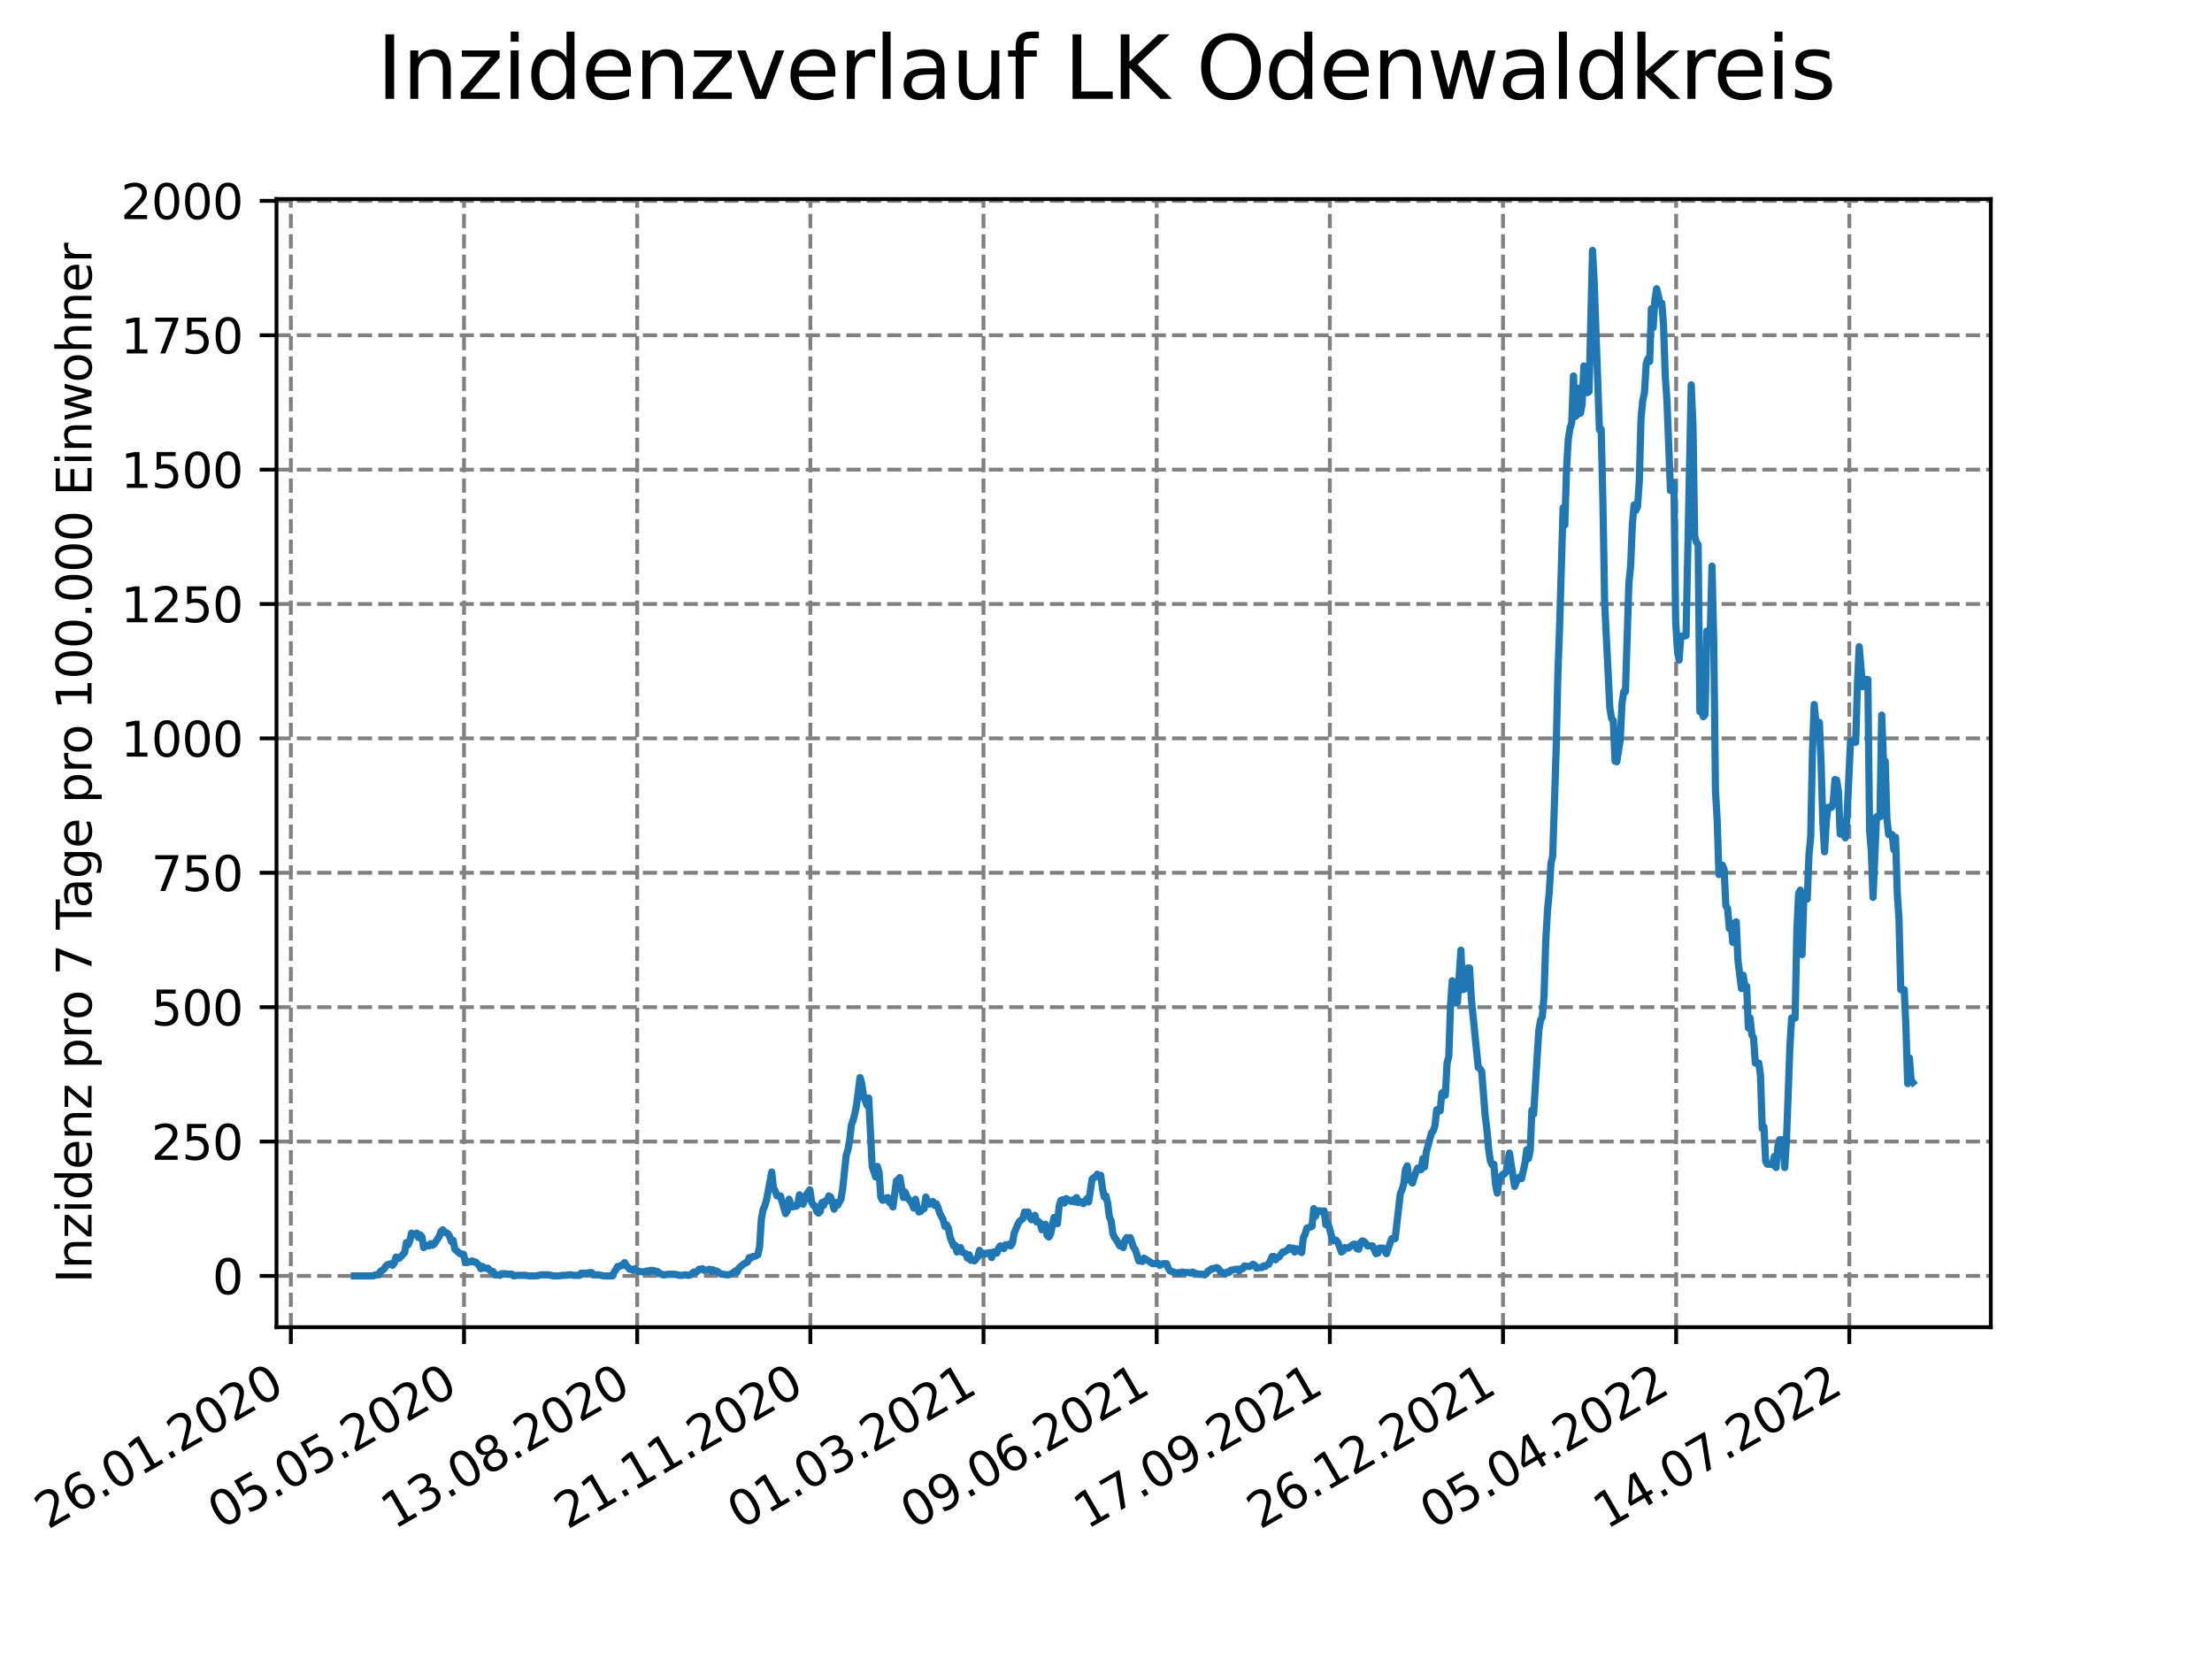 <?xml version="1.0" encoding="utf-8" standalone="no"?>
<!DOCTYPE svg PUBLIC "-//W3C//DTD SVG 1.1//EN"
  "http://www.w3.org/Graphics/SVG/1.1/DTD/svg11.dtd">
<svg xmlns:xlink="http://www.w3.org/1999/xlink" width="460.8pt" height="345.6pt" viewBox="0 0 460.8 345.6" xmlns="http://www.w3.org/2000/svg" version="1.1">
 <defs>
  <style type="text/css">*{stroke-linejoin: round; stroke-linecap: butt}</style>
 </defs>
 <g id="figure_1">
  <g id="patch_1">
   <path d="M 0 345.6 
L 460.8 345.6 
L 460.8 0 
L 0 0 
z
" style="fill: #ffffff"/>
  </g>
  <g id="axes_1">
   <g id="patch_2">
    <path d="M 57.6 276.48 
L 414.72 276.48 
L 414.72 41.472 
L 57.6 41.472 
z
" style="fill: #ffffff"/>
   </g>
   <g id="matplotlib.axis_1">
    <g id="xtick_1">
     <g id="line2d_1">
      <path d="M 60.591 276.48 
L 60.591 41.472 
" clip-path="url(#pcc42f14297)" style="fill: none; stroke-dasharray: 2.96,1.28; stroke-dashoffset: 0; stroke: #808080; stroke-width: 0.8"/>
     </g>
     <g id="line2d_2">
      <defs>
       <path id="m085aab492e" d="M 0 0 
L 0 3.5 
" style="stroke: #000000; stroke-width: 0.8"/>
      </defs>
      <g>
       <use xlink:href="#m085aab492e" x="60.591" y="276.48" style="stroke: #000000; stroke-width: 0.8"/>
      </g>
     </g>
     <g id="text_1">
      <!-- 26.01.2020 -->
      <g transform="translate(9.966 318.689)rotate(-30)scale(0.1 -0.1)">
       <defs>
        <path id="DejaVuSans-32" d="M 1228 531 
L 3431 531 
L 3431 0 
L 469 0 
L 469 531 
Q 828 903 1448 1529 
Q 2069 2156 2228 2338 
Q 2531 2678 2651 2914 
Q 2772 3150 2772 3378 
Q 2772 3750 2511 3984 
Q 2250 4219 1831 4219 
Q 1534 4219 1204 4116 
Q 875 4013 500 3803 
L 500 4441 
Q 881 4594 1212 4672 
Q 1544 4750 1819 4750 
Q 2544 4750 2975 4387 
Q 3406 4025 3406 3419 
Q 3406 3131 3298 2873 
Q 3191 2616 2906 2266 
Q 2828 2175 2409 1742 
Q 1991 1309 1228 531 
z
" transform="scale(0.016)"/>
        <path id="DejaVuSans-36" d="M 2113 2584 
Q 1688 2584 1439 2293 
Q 1191 2003 1191 1497 
Q 1191 994 1439 701 
Q 1688 409 2113 409 
Q 2538 409 2786 701 
Q 3034 994 3034 1497 
Q 3034 2003 2786 2293 
Q 2538 2584 2113 2584 
z
M 3366 4563 
L 3366 3988 
Q 3128 4100 2886 4159 
Q 2644 4219 2406 4219 
Q 1781 4219 1451 3797 
Q 1122 3375 1075 2522 
Q 1259 2794 1537 2939 
Q 1816 3084 2150 3084 
Q 2853 3084 3261 2657 
Q 3669 2231 3669 1497 
Q 3669 778 3244 343 
Q 2819 -91 2113 -91 
Q 1303 -91 875 529 
Q 447 1150 447 2328 
Q 447 3434 972 4092 
Q 1497 4750 2381 4750 
Q 2619 4750 2861 4703 
Q 3103 4656 3366 4563 
z
" transform="scale(0.016)"/>
        <path id="DejaVuSans-2e" d="M 684 794 
L 1344 794 
L 1344 0 
L 684 0 
L 684 794 
z
" transform="scale(0.016)"/>
        <path id="DejaVuSans-30" d="M 2034 4250 
Q 1547 4250 1301 3770 
Q 1056 3291 1056 2328 
Q 1056 1369 1301 889 
Q 1547 409 2034 409 
Q 2525 409 2770 889 
Q 3016 1369 3016 2328 
Q 3016 3291 2770 3770 
Q 2525 4250 2034 4250 
z
M 2034 4750 
Q 2819 4750 3233 4129 
Q 3647 3509 3647 2328 
Q 3647 1150 3233 529 
Q 2819 -91 2034 -91 
Q 1250 -91 836 529 
Q 422 1150 422 2328 
Q 422 3509 836 4129 
Q 1250 4750 2034 4750 
z
" transform="scale(0.016)"/>
        <path id="DejaVuSans-31" d="M 794 531 
L 1825 531 
L 1825 4091 
L 703 3866 
L 703 4441 
L 1819 4666 
L 2450 4666 
L 2450 531 
L 3481 531 
L 3481 0 
L 794 0 
L 794 531 
z
" transform="scale(0.016)"/>
       </defs>
       <use xlink:href="#DejaVuSans-32"/>
       <use xlink:href="#DejaVuSans-36" x="63.623"/>
       <use xlink:href="#DejaVuSans-2e" x="127.246"/>
       <use xlink:href="#DejaVuSans-30" x="159.033"/>
       <use xlink:href="#DejaVuSans-31" x="222.656"/>
       <use xlink:href="#DejaVuSans-2e" x="286.279"/>
       <use xlink:href="#DejaVuSans-32" x="318.066"/>
       <use xlink:href="#DejaVuSans-30" x="381.689"/>
       <use xlink:href="#DejaVuSans-32" x="445.312"/>
       <use xlink:href="#DejaVuSans-30" x="508.936"/>
      </g>
     </g>
    </g>
    <g id="xtick_2">
     <g id="line2d_3">
      <path d="M 96.664 276.48 
L 96.664 41.472 
" clip-path="url(#pcc42f14297)" style="fill: none; stroke-dasharray: 2.96,1.28; stroke-dashoffset: 0; stroke: #808080; stroke-width: 0.8"/>
     </g>
     <g id="line2d_4">
      <g>
       <use xlink:href="#m085aab492e" x="96.664" y="276.48" style="stroke: #000000; stroke-width: 0.8"/>
      </g>
     </g>
     <g id="text_2">
      <!-- 05.05.2020 -->
      <g transform="translate(46.039 318.689)rotate(-30)scale(0.1 -0.1)">
       <defs>
        <path id="DejaVuSans-35" d="M 691 4666 
L 3169 4666 
L 3169 4134 
L 1269 4134 
L 1269 2991 
Q 1406 3038 1543 3061 
Q 1681 3084 1819 3084 
Q 2600 3084 3056 2656 
Q 3513 2228 3513 1497 
Q 3513 744 3044 326 
Q 2575 -91 1722 -91 
Q 1428 -91 1123 -41 
Q 819 9 494 109 
L 494 744 
Q 775 591 1075 516 
Q 1375 441 1709 441 
Q 2250 441 2565 725 
Q 2881 1009 2881 1497 
Q 2881 1984 2565 2268 
Q 2250 2553 1709 2553 
Q 1456 2553 1204 2497 
Q 953 2441 691 2322 
L 691 4666 
z
" transform="scale(0.016)"/>
       </defs>
       <use xlink:href="#DejaVuSans-30"/>
       <use xlink:href="#DejaVuSans-35" x="63.623"/>
       <use xlink:href="#DejaVuSans-2e" x="127.246"/>
       <use xlink:href="#DejaVuSans-30" x="159.033"/>
       <use xlink:href="#DejaVuSans-35" x="222.656"/>
       <use xlink:href="#DejaVuSans-2e" x="286.279"/>
       <use xlink:href="#DejaVuSans-32" x="318.066"/>
       <use xlink:href="#DejaVuSans-30" x="381.689"/>
       <use xlink:href="#DejaVuSans-32" x="445.312"/>
       <use xlink:href="#DejaVuSans-30" x="508.936"/>
      </g>
     </g>
    </g>
    <g id="xtick_3">
     <g id="line2d_5">
      <path d="M 132.736 276.48 
L 132.736 41.472 
" clip-path="url(#pcc42f14297)" style="fill: none; stroke-dasharray: 2.96,1.28; stroke-dashoffset: 0; stroke: #808080; stroke-width: 0.8"/>
     </g>
     <g id="line2d_6">
      <g>
       <use xlink:href="#m085aab492e" x="132.736" y="276.48" style="stroke: #000000; stroke-width: 0.8"/>
      </g>
     </g>
     <g id="text_3">
      <!-- 13.08.2020 -->
      <g transform="translate(82.111 318.689)rotate(-30)scale(0.1 -0.1)">
       <defs>
        <path id="DejaVuSans-33" d="M 2597 2516 
Q 3050 2419 3304 2112 
Q 3559 1806 3559 1356 
Q 3559 666 3084 287 
Q 2609 -91 1734 -91 
Q 1441 -91 1130 -33 
Q 819 25 488 141 
L 488 750 
Q 750 597 1062 519 
Q 1375 441 1716 441 
Q 2309 441 2620 675 
Q 2931 909 2931 1356 
Q 2931 1769 2642 2001 
Q 2353 2234 1838 2234 
L 1294 2234 
L 1294 2753 
L 1863 2753 
Q 2328 2753 2575 2939 
Q 2822 3125 2822 3475 
Q 2822 3834 2567 4026 
Q 2313 4219 1838 4219 
Q 1578 4219 1281 4162 
Q 984 4106 628 3988 
L 628 4550 
Q 988 4650 1302 4700 
Q 1616 4750 1894 4750 
Q 2613 4750 3031 4423 
Q 3450 4097 3450 3541 
Q 3450 3153 3228 2886 
Q 3006 2619 2597 2516 
z
" transform="scale(0.016)"/>
        <path id="DejaVuSans-38" d="M 2034 2216 
Q 1584 2216 1326 1975 
Q 1069 1734 1069 1313 
Q 1069 891 1326 650 
Q 1584 409 2034 409 
Q 2484 409 2743 651 
Q 3003 894 3003 1313 
Q 3003 1734 2745 1975 
Q 2488 2216 2034 2216 
z
M 1403 2484 
Q 997 2584 770 2862 
Q 544 3141 544 3541 
Q 544 4100 942 4425 
Q 1341 4750 2034 4750 
Q 2731 4750 3128 4425 
Q 3525 4100 3525 3541 
Q 3525 3141 3298 2862 
Q 3072 2584 2669 2484 
Q 3125 2378 3379 2068 
Q 3634 1759 3634 1313 
Q 3634 634 3220 271 
Q 2806 -91 2034 -91 
Q 1263 -91 848 271 
Q 434 634 434 1313 
Q 434 1759 690 2068 
Q 947 2378 1403 2484 
z
M 1172 3481 
Q 1172 3119 1398 2916 
Q 1625 2713 2034 2713 
Q 2441 2713 2670 2916 
Q 2900 3119 2900 3481 
Q 2900 3844 2670 4047 
Q 2441 4250 2034 4250 
Q 1625 4250 1398 4047 
Q 1172 3844 1172 3481 
z
" transform="scale(0.016)"/>
       </defs>
       <use xlink:href="#DejaVuSans-31"/>
       <use xlink:href="#DejaVuSans-33" x="63.623"/>
       <use xlink:href="#DejaVuSans-2e" x="127.246"/>
       <use xlink:href="#DejaVuSans-30" x="159.033"/>
       <use xlink:href="#DejaVuSans-38" x="222.656"/>
       <use xlink:href="#DejaVuSans-2e" x="286.279"/>
       <use xlink:href="#DejaVuSans-32" x="318.066"/>
       <use xlink:href="#DejaVuSans-30" x="381.689"/>
       <use xlink:href="#DejaVuSans-32" x="445.312"/>
       <use xlink:href="#DejaVuSans-30" x="508.936"/>
      </g>
     </g>
    </g>
    <g id="xtick_4">
     <g id="line2d_7">
      <path d="M 168.809 276.48 
L 168.809 41.472 
" clip-path="url(#pcc42f14297)" style="fill: none; stroke-dasharray: 2.96,1.28; stroke-dashoffset: 0; stroke: #808080; stroke-width: 0.8"/>
     </g>
     <g id="line2d_8">
      <g>
       <use xlink:href="#m085aab492e" x="168.809" y="276.48" style="stroke: #000000; stroke-width: 0.8"/>
      </g>
     </g>
     <g id="text_4">
      <!-- 21.11.2020 -->
      <g transform="translate(118.184 318.689)rotate(-30)scale(0.1 -0.1)">
       <use xlink:href="#DejaVuSans-32"/>
       <use xlink:href="#DejaVuSans-31" x="63.623"/>
       <use xlink:href="#DejaVuSans-2e" x="127.246"/>
       <use xlink:href="#DejaVuSans-31" x="159.033"/>
       <use xlink:href="#DejaVuSans-31" x="222.656"/>
       <use xlink:href="#DejaVuSans-2e" x="286.279"/>
       <use xlink:href="#DejaVuSans-32" x="318.066"/>
       <use xlink:href="#DejaVuSans-30" x="381.689"/>
       <use xlink:href="#DejaVuSans-32" x="445.312"/>
       <use xlink:href="#DejaVuSans-30" x="508.936"/>
      </g>
     </g>
    </g>
    <g id="xtick_5">
     <g id="line2d_9">
      <path d="M 204.882 276.48 
L 204.882 41.472 
" clip-path="url(#pcc42f14297)" style="fill: none; stroke-dasharray: 2.96,1.28; stroke-dashoffset: 0; stroke: #808080; stroke-width: 0.8"/>
     </g>
     <g id="line2d_10">
      <g>
       <use xlink:href="#m085aab492e" x="204.882" y="276.48" style="stroke: #000000; stroke-width: 0.8"/>
      </g>
     </g>
     <g id="text_5">
      <!-- 01.03.2021 -->
      <g transform="translate(154.257 318.689)rotate(-30)scale(0.1 -0.1)">
       <use xlink:href="#DejaVuSans-30"/>
       <use xlink:href="#DejaVuSans-31" x="63.623"/>
       <use xlink:href="#DejaVuSans-2e" x="127.246"/>
       <use xlink:href="#DejaVuSans-30" x="159.033"/>
       <use xlink:href="#DejaVuSans-33" x="222.656"/>
       <use xlink:href="#DejaVuSans-2e" x="286.279"/>
       <use xlink:href="#DejaVuSans-32" x="318.066"/>
       <use xlink:href="#DejaVuSans-30" x="381.689"/>
       <use xlink:href="#DejaVuSans-32" x="445.312"/>
       <use xlink:href="#DejaVuSans-31" x="508.936"/>
      </g>
     </g>
    </g>
    <g id="xtick_6">
     <g id="line2d_11">
      <path d="M 240.955 276.48 
L 240.955 41.472 
" clip-path="url(#pcc42f14297)" style="fill: none; stroke-dasharray: 2.96,1.28; stroke-dashoffset: 0; stroke: #808080; stroke-width: 0.8"/>
     </g>
     <g id="line2d_12">
      <g>
       <use xlink:href="#m085aab492e" x="240.955" y="276.48" style="stroke: #000000; stroke-width: 0.8"/>
      </g>
     </g>
     <g id="text_6">
      <!-- 09.06.2021 -->
      <g transform="translate(190.329 318.689)rotate(-30)scale(0.1 -0.1)">
       <defs>
        <path id="DejaVuSans-39" d="M 703 97 
L 703 672 
Q 941 559 1184 500 
Q 1428 441 1663 441 
Q 2288 441 2617 861 
Q 2947 1281 2994 2138 
Q 2813 1869 2534 1725 
Q 2256 1581 1919 1581 
Q 1219 1581 811 2004 
Q 403 2428 403 3163 
Q 403 3881 828 4315 
Q 1253 4750 1959 4750 
Q 2769 4750 3195 4129 
Q 3622 3509 3622 2328 
Q 3622 1225 3098 567 
Q 2575 -91 1691 -91 
Q 1453 -91 1209 -44 
Q 966 3 703 97 
z
M 1959 2075 
Q 2384 2075 2632 2365 
Q 2881 2656 2881 3163 
Q 2881 3666 2632 3958 
Q 2384 4250 1959 4250 
Q 1534 4250 1286 3958 
Q 1038 3666 1038 3163 
Q 1038 2656 1286 2365 
Q 1534 2075 1959 2075 
z
" transform="scale(0.016)"/>
       </defs>
       <use xlink:href="#DejaVuSans-30"/>
       <use xlink:href="#DejaVuSans-39" x="63.623"/>
       <use xlink:href="#DejaVuSans-2e" x="127.246"/>
       <use xlink:href="#DejaVuSans-30" x="159.033"/>
       <use xlink:href="#DejaVuSans-36" x="222.656"/>
       <use xlink:href="#DejaVuSans-2e" x="286.279"/>
       <use xlink:href="#DejaVuSans-32" x="318.066"/>
       <use xlink:href="#DejaVuSans-30" x="381.689"/>
       <use xlink:href="#DejaVuSans-32" x="445.312"/>
       <use xlink:href="#DejaVuSans-31" x="508.936"/>
      </g>
     </g>
    </g>
    <g id="xtick_7">
     <g id="line2d_13">
      <path d="M 277.027 276.48 
L 277.027 41.472 
" clip-path="url(#pcc42f14297)" style="fill: none; stroke-dasharray: 2.96,1.28; stroke-dashoffset: 0; stroke: #808080; stroke-width: 0.8"/>
     </g>
     <g id="line2d_14">
      <g>
       <use xlink:href="#m085aab492e" x="277.027" y="276.48" style="stroke: #000000; stroke-width: 0.8"/>
      </g>
     </g>
     <g id="text_7">
      <!-- 17.09.2021 -->
      <g transform="translate(226.402 318.689)rotate(-30)scale(0.1 -0.1)">
       <defs>
        <path id="DejaVuSans-37" d="M 525 4666 
L 3525 4666 
L 3525 4397 
L 1831 0 
L 1172 0 
L 2766 4134 
L 525 4134 
L 525 4666 
z
" transform="scale(0.016)"/>
       </defs>
       <use xlink:href="#DejaVuSans-31"/>
       <use xlink:href="#DejaVuSans-37" x="63.623"/>
       <use xlink:href="#DejaVuSans-2e" x="127.246"/>
       <use xlink:href="#DejaVuSans-30" x="159.033"/>
       <use xlink:href="#DejaVuSans-39" x="222.656"/>
       <use xlink:href="#DejaVuSans-2e" x="286.279"/>
       <use xlink:href="#DejaVuSans-32" x="318.066"/>
       <use xlink:href="#DejaVuSans-30" x="381.689"/>
       <use xlink:href="#DejaVuSans-32" x="445.312"/>
       <use xlink:href="#DejaVuSans-31" x="508.936"/>
      </g>
     </g>
    </g>
    <g id="xtick_8">
     <g id="line2d_15">
      <path d="M 313.1 276.48 
L 313.1 41.472 
" clip-path="url(#pcc42f14297)" style="fill: none; stroke-dasharray: 2.96,1.28; stroke-dashoffset: 0; stroke: #808080; stroke-width: 0.8"/>
     </g>
     <g id="line2d_16">
      <g>
       <use xlink:href="#m085aab492e" x="313.1" y="276.48" style="stroke: #000000; stroke-width: 0.8"/>
      </g>
     </g>
     <g id="text_8">
      <!-- 26.12.2021 -->
      <g transform="translate(262.475 318.689)rotate(-30)scale(0.1 -0.1)">
       <use xlink:href="#DejaVuSans-32"/>
       <use xlink:href="#DejaVuSans-36" x="63.623"/>
       <use xlink:href="#DejaVuSans-2e" x="127.246"/>
       <use xlink:href="#DejaVuSans-31" x="159.033"/>
       <use xlink:href="#DejaVuSans-32" x="222.656"/>
       <use xlink:href="#DejaVuSans-2e" x="286.279"/>
       <use xlink:href="#DejaVuSans-32" x="318.066"/>
       <use xlink:href="#DejaVuSans-30" x="381.689"/>
       <use xlink:href="#DejaVuSans-32" x="445.312"/>
       <use xlink:href="#DejaVuSans-31" x="508.936"/>
      </g>
     </g>
    </g>
    <g id="xtick_9">
     <g id="line2d_17">
      <path d="M 349.173 276.48 
L 349.173 41.472 
" clip-path="url(#pcc42f14297)" style="fill: none; stroke-dasharray: 2.96,1.28; stroke-dashoffset: 0; stroke: #808080; stroke-width: 0.8"/>
     </g>
     <g id="line2d_18">
      <g>
       <use xlink:href="#m085aab492e" x="349.173" y="276.48" style="stroke: #000000; stroke-width: 0.8"/>
      </g>
     </g>
     <g id="text_9">
      <!-- 05.04.2022 -->
      <g transform="translate(298.548 318.689)rotate(-30)scale(0.1 -0.1)">
       <defs>
        <path id="DejaVuSans-34" d="M 2419 4116 
L 825 1625 
L 2419 1625 
L 2419 4116 
z
M 2253 4666 
L 3047 4666 
L 3047 1625 
L 3713 1625 
L 3713 1100 
L 3047 1100 
L 3047 0 
L 2419 0 
L 2419 1100 
L 313 1100 
L 313 1709 
L 2253 4666 
z
" transform="scale(0.016)"/>
       </defs>
       <use xlink:href="#DejaVuSans-30"/>
       <use xlink:href="#DejaVuSans-35" x="63.623"/>
       <use xlink:href="#DejaVuSans-2e" x="127.246"/>
       <use xlink:href="#DejaVuSans-30" x="159.033"/>
       <use xlink:href="#DejaVuSans-34" x="222.656"/>
       <use xlink:href="#DejaVuSans-2e" x="286.279"/>
       <use xlink:href="#DejaVuSans-32" x="318.066"/>
       <use xlink:href="#DejaVuSans-30" x="381.689"/>
       <use xlink:href="#DejaVuSans-32" x="445.312"/>
       <use xlink:href="#DejaVuSans-32" x="508.936"/>
      </g>
     </g>
    </g>
    <g id="xtick_10">
     <g id="line2d_19">
      <path d="M 385.246 276.48 
L 385.246 41.472 
" clip-path="url(#pcc42f14297)" style="fill: none; stroke-dasharray: 2.96,1.28; stroke-dashoffset: 0; stroke: #808080; stroke-width: 0.8"/>
     </g>
     <g id="line2d_20">
      <g>
       <use xlink:href="#m085aab492e" x="385.246" y="276.48" style="stroke: #000000; stroke-width: 0.8"/>
      </g>
     </g>
     <g id="text_10">
      <!-- 14.07.2022 -->
      <g transform="translate(334.62 318.689)rotate(-30)scale(0.1 -0.1)">
       <use xlink:href="#DejaVuSans-31"/>
       <use xlink:href="#DejaVuSans-34" x="63.623"/>
       <use xlink:href="#DejaVuSans-2e" x="127.246"/>
       <use xlink:href="#DejaVuSans-30" x="159.033"/>
       <use xlink:href="#DejaVuSans-37" x="222.656"/>
       <use xlink:href="#DejaVuSans-2e" x="286.279"/>
       <use xlink:href="#DejaVuSans-32" x="318.066"/>
       <use xlink:href="#DejaVuSans-30" x="381.689"/>
       <use xlink:href="#DejaVuSans-32" x="445.312"/>
       <use xlink:href="#DejaVuSans-32" x="508.936"/>
      </g>
     </g>
    </g>
   </g>
   <g id="matplotlib.axis_2">
    <g id="ytick_1">
     <g id="line2d_21">
      <path d="M 57.6 265.798 
L 414.72 265.798 
" clip-path="url(#pcc42f14297)" style="fill: none; stroke-dasharray: 2.96,1.28; stroke-dashoffset: 0; stroke: #808080; stroke-width: 0.8"/>
     </g>
     <g id="line2d_22">
      <defs>
       <path id="m448a137d0b" d="M 0 0 
L -3.5 0 
" style="stroke: #000000; stroke-width: 0.8"/>
      </defs>
      <g>
       <use xlink:href="#m448a137d0b" x="57.6" y="265.798" style="stroke: #000000; stroke-width: 0.8"/>
      </g>
     </g>
     <g id="text_11">
      <!-- 0 -->
      <g transform="translate(44.237 269.597)scale(0.1 -0.1)">
       <use xlink:href="#DejaVuSans-30"/>
      </g>
     </g>
    </g>
    <g id="ytick_2">
     <g id="line2d_23">
      <path d="M 57.6 237.803 
L 414.72 237.803 
" clip-path="url(#pcc42f14297)" style="fill: none; stroke-dasharray: 2.96,1.28; stroke-dashoffset: 0; stroke: #808080; stroke-width: 0.8"/>
     </g>
     <g id="line2d_24">
      <g>
       <use xlink:href="#m448a137d0b" x="57.6" y="237.803" style="stroke: #000000; stroke-width: 0.8"/>
      </g>
     </g>
     <g id="text_12">
      <!-- 250 -->
      <g transform="translate(31.512 241.602)scale(0.1 -0.1)">
       <use xlink:href="#DejaVuSans-32"/>
       <use xlink:href="#DejaVuSans-35" x="63.623"/>
       <use xlink:href="#DejaVuSans-30" x="127.246"/>
      </g>
     </g>
    </g>
    <g id="ytick_3">
     <g id="line2d_25">
      <path d="M 57.6 209.809 
L 414.72 209.809 
" clip-path="url(#pcc42f14297)" style="fill: none; stroke-dasharray: 2.96,1.28; stroke-dashoffset: 0; stroke: #808080; stroke-width: 0.8"/>
     </g>
     <g id="line2d_26">
      <g>
       <use xlink:href="#m448a137d0b" x="57.6" y="209.809" style="stroke: #000000; stroke-width: 0.8"/>
      </g>
     </g>
     <g id="text_13">
      <!-- 500 -->
      <g transform="translate(31.512 213.608)scale(0.1 -0.1)">
       <use xlink:href="#DejaVuSans-35"/>
       <use xlink:href="#DejaVuSans-30" x="63.623"/>
       <use xlink:href="#DejaVuSans-30" x="127.246"/>
      </g>
     </g>
    </g>
    <g id="ytick_4">
     <g id="line2d_27">
      <path d="M 57.6 181.814 
L 414.72 181.814 
" clip-path="url(#pcc42f14297)" style="fill: none; stroke-dasharray: 2.96,1.28; stroke-dashoffset: 0; stroke: #808080; stroke-width: 0.8"/>
     </g>
     <g id="line2d_28">
      <g>
       <use xlink:href="#m448a137d0b" x="57.6" y="181.814" style="stroke: #000000; stroke-width: 0.8"/>
      </g>
     </g>
     <g id="text_14">
      <!-- 750 -->
      <g transform="translate(31.512 185.613)scale(0.1 -0.1)">
       <use xlink:href="#DejaVuSans-37"/>
       <use xlink:href="#DejaVuSans-35" x="63.623"/>
       <use xlink:href="#DejaVuSans-30" x="127.246"/>
      </g>
     </g>
    </g>
    <g id="ytick_5">
     <g id="line2d_29">
      <path d="M 57.6 153.82 
L 414.72 153.82 
" clip-path="url(#pcc42f14297)" style="fill: none; stroke-dasharray: 2.96,1.28; stroke-dashoffset: 0; stroke: #808080; stroke-width: 0.8"/>
     </g>
     <g id="line2d_30">
      <g>
       <use xlink:href="#m448a137d0b" x="57.6" y="153.82" style="stroke: #000000; stroke-width: 0.8"/>
      </g>
     </g>
     <g id="text_15">
      <!-- 1000 -->
      <g transform="translate(25.15 157.619)scale(0.1 -0.1)">
       <use xlink:href="#DejaVuSans-31"/>
       <use xlink:href="#DejaVuSans-30" x="63.623"/>
       <use xlink:href="#DejaVuSans-30" x="127.246"/>
       <use xlink:href="#DejaVuSans-30" x="190.869"/>
      </g>
     </g>
    </g>
    <g id="ytick_6">
     <g id="line2d_31">
      <path d="M 57.6 125.825 
L 414.72 125.825 
" clip-path="url(#pcc42f14297)" style="fill: none; stroke-dasharray: 2.96,1.28; stroke-dashoffset: 0; stroke: #808080; stroke-width: 0.8"/>
     </g>
     <g id="line2d_32">
      <g>
       <use xlink:href="#m448a137d0b" x="57.6" y="125.825" style="stroke: #000000; stroke-width: 0.8"/>
      </g>
     </g>
     <g id="text_16">
      <!-- 1250 -->
      <g transform="translate(25.15 129.624)scale(0.1 -0.1)">
       <use xlink:href="#DejaVuSans-31"/>
       <use xlink:href="#DejaVuSans-32" x="63.623"/>
       <use xlink:href="#DejaVuSans-35" x="127.246"/>
       <use xlink:href="#DejaVuSans-30" x="190.869"/>
      </g>
     </g>
    </g>
    <g id="ytick_7">
     <g id="line2d_33">
      <path d="M 57.6 97.83 
L 414.72 97.83 
" clip-path="url(#pcc42f14297)" style="fill: none; stroke-dasharray: 2.96,1.28; stroke-dashoffset: 0; stroke: #808080; stroke-width: 0.8"/>
     </g>
     <g id="line2d_34">
      <g>
       <use xlink:href="#m448a137d0b" x="57.6" y="97.83" style="stroke: #000000; stroke-width: 0.8"/>
      </g>
     </g>
     <g id="text_17">
      <!-- 1500 -->
      <g transform="translate(25.15 101.63)scale(0.1 -0.1)">
       <use xlink:href="#DejaVuSans-31"/>
       <use xlink:href="#DejaVuSans-35" x="63.623"/>
       <use xlink:href="#DejaVuSans-30" x="127.246"/>
       <use xlink:href="#DejaVuSans-30" x="190.869"/>
      </g>
     </g>
    </g>
    <g id="ytick_8">
     <g id="line2d_35">
      <path d="M 57.6 69.836 
L 414.72 69.836 
" clip-path="url(#pcc42f14297)" style="fill: none; stroke-dasharray: 2.96,1.28; stroke-dashoffset: 0; stroke: #808080; stroke-width: 0.8"/>
     </g>
     <g id="line2d_36">
      <g>
       <use xlink:href="#m448a137d0b" x="57.6" y="69.836" style="stroke: #000000; stroke-width: 0.8"/>
      </g>
     </g>
     <g id="text_18">
      <!-- 1750 -->
      <g transform="translate(25.15 73.635)scale(0.1 -0.1)">
       <use xlink:href="#DejaVuSans-31"/>
       <use xlink:href="#DejaVuSans-37" x="63.623"/>
       <use xlink:href="#DejaVuSans-35" x="127.246"/>
       <use xlink:href="#DejaVuSans-30" x="190.869"/>
      </g>
     </g>
    </g>
    <g id="ytick_9">
     <g id="line2d_37">
      <path d="M 57.6 41.841 
L 414.72 41.841 
" clip-path="url(#pcc42f14297)" style="fill: none; stroke-dasharray: 2.96,1.28; stroke-dashoffset: 0; stroke: #808080; stroke-width: 0.8"/>
     </g>
     <g id="line2d_38">
      <g>
       <use xlink:href="#m448a137d0b" x="57.6" y="41.841" style="stroke: #000000; stroke-width: 0.8"/>
      </g>
     </g>
     <g id="text_19">
      <!-- 2000 -->
      <g transform="translate(25.15 45.641)scale(0.1 -0.1)">
       <use xlink:href="#DejaVuSans-32"/>
       <use xlink:href="#DejaVuSans-30" x="63.623"/>
       <use xlink:href="#DejaVuSans-30" x="127.246"/>
       <use xlink:href="#DejaVuSans-30" x="190.869"/>
      </g>
     </g>
    </g>
    <g id="text_20">
     <!-- Inzidenz pro 7 Tage pro 100.000 Einwohner -->
     <g transform="translate(19.07 267.301)rotate(-90)scale(0.1 -0.1)">
      <defs>
       <path id="DejaVuSans-49" d="M 628 4666 
L 1259 4666 
L 1259 0 
L 628 0 
L 628 4666 
z
" transform="scale(0.016)"/>
       <path id="DejaVuSans-6e" d="M 3513 2113 
L 3513 0 
L 2938 0 
L 2938 2094 
Q 2938 2591 2744 2837 
Q 2550 3084 2163 3084 
Q 1697 3084 1428 2787 
Q 1159 2491 1159 1978 
L 1159 0 
L 581 0 
L 581 3500 
L 1159 3500 
L 1159 2956 
Q 1366 3272 1645 3428 
Q 1925 3584 2291 3584 
Q 2894 3584 3203 3211 
Q 3513 2838 3513 2113 
z
" transform="scale(0.016)"/>
       <path id="DejaVuSans-7a" d="M 353 3500 
L 3084 3500 
L 3084 2975 
L 922 459 
L 3084 459 
L 3084 0 
L 275 0 
L 275 525 
L 2438 3041 
L 353 3041 
L 353 3500 
z
" transform="scale(0.016)"/>
       <path id="DejaVuSans-69" d="M 603 3500 
L 1178 3500 
L 1178 0 
L 603 0 
L 603 3500 
z
M 603 4863 
L 1178 4863 
L 1178 4134 
L 603 4134 
L 603 4863 
z
" transform="scale(0.016)"/>
       <path id="DejaVuSans-64" d="M 2906 2969 
L 2906 4863 
L 3481 4863 
L 3481 0 
L 2906 0 
L 2906 525 
Q 2725 213 2448 61 
Q 2172 -91 1784 -91 
Q 1150 -91 751 415 
Q 353 922 353 1747 
Q 353 2572 751 3078 
Q 1150 3584 1784 3584 
Q 2172 3584 2448 3432 
Q 2725 3281 2906 2969 
z
M 947 1747 
Q 947 1113 1208 752 
Q 1469 391 1925 391 
Q 2381 391 2643 752 
Q 2906 1113 2906 1747 
Q 2906 2381 2643 2742 
Q 2381 3103 1925 3103 
Q 1469 3103 1208 2742 
Q 947 2381 947 1747 
z
" transform="scale(0.016)"/>
       <path id="DejaVuSans-65" d="M 3597 1894 
L 3597 1613 
L 953 1613 
Q 991 1019 1311 708 
Q 1631 397 2203 397 
Q 2534 397 2845 478 
Q 3156 559 3463 722 
L 3463 178 
Q 3153 47 2828 -22 
Q 2503 -91 2169 -91 
Q 1331 -91 842 396 
Q 353 884 353 1716 
Q 353 2575 817 3079 
Q 1281 3584 2069 3584 
Q 2775 3584 3186 3129 
Q 3597 2675 3597 1894 
z
M 3022 2063 
Q 3016 2534 2758 2815 
Q 2500 3097 2075 3097 
Q 1594 3097 1305 2825 
Q 1016 2553 972 2059 
L 3022 2063 
z
" transform="scale(0.016)"/>
       <path id="DejaVuSans-20" transform="scale(0.016)"/>
       <path id="DejaVuSans-70" d="M 1159 525 
L 1159 -1331 
L 581 -1331 
L 581 3500 
L 1159 3500 
L 1159 2969 
Q 1341 3281 1617 3432 
Q 1894 3584 2278 3584 
Q 2916 3584 3314 3078 
Q 3713 2572 3713 1747 
Q 3713 922 3314 415 
Q 2916 -91 2278 -91 
Q 1894 -91 1617 61 
Q 1341 213 1159 525 
z
M 3116 1747 
Q 3116 2381 2855 2742 
Q 2594 3103 2138 3103 
Q 1681 3103 1420 2742 
Q 1159 2381 1159 1747 
Q 1159 1113 1420 752 
Q 1681 391 2138 391 
Q 2594 391 2855 752 
Q 3116 1113 3116 1747 
z
" transform="scale(0.016)"/>
       <path id="DejaVuSans-72" d="M 2631 2963 
Q 2534 3019 2420 3045 
Q 2306 3072 2169 3072 
Q 1681 3072 1420 2755 
Q 1159 2438 1159 1844 
L 1159 0 
L 581 0 
L 581 3500 
L 1159 3500 
L 1159 2956 
Q 1341 3275 1631 3429 
Q 1922 3584 2338 3584 
Q 2397 3584 2469 3576 
Q 2541 3569 2628 3553 
L 2631 2963 
z
" transform="scale(0.016)"/>
       <path id="DejaVuSans-6f" d="M 1959 3097 
Q 1497 3097 1228 2736 
Q 959 2375 959 1747 
Q 959 1119 1226 758 
Q 1494 397 1959 397 
Q 2419 397 2687 759 
Q 2956 1122 2956 1747 
Q 2956 2369 2687 2733 
Q 2419 3097 1959 3097 
z
M 1959 3584 
Q 2709 3584 3137 3096 
Q 3566 2609 3566 1747 
Q 3566 888 3137 398 
Q 2709 -91 1959 -91 
Q 1206 -91 779 398 
Q 353 888 353 1747 
Q 353 2609 779 3096 
Q 1206 3584 1959 3584 
z
" transform="scale(0.016)"/>
       <path id="DejaVuSans-54" d="M -19 4666 
L 3928 4666 
L 3928 4134 
L 2272 4134 
L 2272 0 
L 1638 0 
L 1638 4134 
L -19 4134 
L -19 4666 
z
" transform="scale(0.016)"/>
       <path id="DejaVuSans-61" d="M 2194 1759 
Q 1497 1759 1228 1600 
Q 959 1441 959 1056 
Q 959 750 1161 570 
Q 1363 391 1709 391 
Q 2188 391 2477 730 
Q 2766 1069 2766 1631 
L 2766 1759 
L 2194 1759 
z
M 3341 1997 
L 3341 0 
L 2766 0 
L 2766 531 
Q 2569 213 2275 61 
Q 1981 -91 1556 -91 
Q 1019 -91 701 211 
Q 384 513 384 1019 
Q 384 1609 779 1909 
Q 1175 2209 1959 2209 
L 2766 2209 
L 2766 2266 
Q 2766 2663 2505 2880 
Q 2244 3097 1772 3097 
Q 1472 3097 1187 3025 
Q 903 2953 641 2809 
L 641 3341 
Q 956 3463 1253 3523 
Q 1550 3584 1831 3584 
Q 2591 3584 2966 3190 
Q 3341 2797 3341 1997 
z
" transform="scale(0.016)"/>
       <path id="DejaVuSans-67" d="M 2906 1791 
Q 2906 2416 2648 2759 
Q 2391 3103 1925 3103 
Q 1463 3103 1205 2759 
Q 947 2416 947 1791 
Q 947 1169 1205 825 
Q 1463 481 1925 481 
Q 2391 481 2648 825 
Q 2906 1169 2906 1791 
z
M 3481 434 
Q 3481 -459 3084 -895 
Q 2688 -1331 1869 -1331 
Q 1566 -1331 1297 -1286 
Q 1028 -1241 775 -1147 
L 775 -588 
Q 1028 -725 1275 -790 
Q 1522 -856 1778 -856 
Q 2344 -856 2625 -561 
Q 2906 -266 2906 331 
L 2906 616 
Q 2728 306 2450 153 
Q 2172 0 1784 0 
Q 1141 0 747 490 
Q 353 981 353 1791 
Q 353 2603 747 3093 
Q 1141 3584 1784 3584 
Q 2172 3584 2450 3431 
Q 2728 3278 2906 2969 
L 2906 3500 
L 3481 3500 
L 3481 434 
z
" transform="scale(0.016)"/>
       <path id="DejaVuSans-45" d="M 628 4666 
L 3578 4666 
L 3578 4134 
L 1259 4134 
L 1259 2753 
L 3481 2753 
L 3481 2222 
L 1259 2222 
L 1259 531 
L 3634 531 
L 3634 0 
L 628 0 
L 628 4666 
z
" transform="scale(0.016)"/>
       <path id="DejaVuSans-77" d="M 269 3500 
L 844 3500 
L 1563 769 
L 2278 3500 
L 2956 3500 
L 3675 769 
L 4391 3500 
L 4966 3500 
L 4050 0 
L 3372 0 
L 2619 2869 
L 1863 0 
L 1184 0 
L 269 3500 
z
" transform="scale(0.016)"/>
       <path id="DejaVuSans-68" d="M 3513 2113 
L 3513 0 
L 2938 0 
L 2938 2094 
Q 2938 2591 2744 2837 
Q 2550 3084 2163 3084 
Q 1697 3084 1428 2787 
Q 1159 2491 1159 1978 
L 1159 0 
L 581 0 
L 581 4863 
L 1159 4863 
L 1159 2956 
Q 1366 3272 1645 3428 
Q 1925 3584 2291 3584 
Q 2894 3584 3203 3211 
Q 3513 2838 3513 2113 
z
" transform="scale(0.016)"/>
      </defs>
      <use xlink:href="#DejaVuSans-49"/>
      <use xlink:href="#DejaVuSans-6e" x="29.492"/>
      <use xlink:href="#DejaVuSans-7a" x="92.871"/>
      <use xlink:href="#DejaVuSans-69" x="145.361"/>
      <use xlink:href="#DejaVuSans-64" x="173.145"/>
      <use xlink:href="#DejaVuSans-65" x="236.621"/>
      <use xlink:href="#DejaVuSans-6e" x="298.145"/>
      <use xlink:href="#DejaVuSans-7a" x="361.523"/>
      <use xlink:href="#DejaVuSans-20" x="414.014"/>
      <use xlink:href="#DejaVuSans-70" x="445.801"/>
      <use xlink:href="#DejaVuSans-72" x="509.277"/>
      <use xlink:href="#DejaVuSans-6f" x="548.141"/>
      <use xlink:href="#DejaVuSans-20" x="609.322"/>
      <use xlink:href="#DejaVuSans-37" x="641.109"/>
      <use xlink:href="#DejaVuSans-20" x="704.732"/>
      <use xlink:href="#DejaVuSans-54" x="736.52"/>
      <use xlink:href="#DejaVuSans-61" x="781.104"/>
      <use xlink:href="#DejaVuSans-67" x="842.383"/>
      <use xlink:href="#DejaVuSans-65" x="905.859"/>
      <use xlink:href="#DejaVuSans-20" x="967.383"/>
      <use xlink:href="#DejaVuSans-70" x="999.17"/>
      <use xlink:href="#DejaVuSans-72" x="1062.646"/>
      <use xlink:href="#DejaVuSans-6f" x="1101.51"/>
      <use xlink:href="#DejaVuSans-20" x="1162.691"/>
      <use xlink:href="#DejaVuSans-31" x="1194.479"/>
      <use xlink:href="#DejaVuSans-30" x="1258.102"/>
      <use xlink:href="#DejaVuSans-30" x="1321.725"/>
      <use xlink:href="#DejaVuSans-2e" x="1385.348"/>
      <use xlink:href="#DejaVuSans-30" x="1417.135"/>
      <use xlink:href="#DejaVuSans-30" x="1480.758"/>
      <use xlink:href="#DejaVuSans-30" x="1544.381"/>
      <use xlink:href="#DejaVuSans-20" x="1608.004"/>
      <use xlink:href="#DejaVuSans-45" x="1639.791"/>
      <use xlink:href="#DejaVuSans-69" x="1702.975"/>
      <use xlink:href="#DejaVuSans-6e" x="1730.758"/>
      <use xlink:href="#DejaVuSans-77" x="1794.137"/>
      <use xlink:href="#DejaVuSans-6f" x="1875.924"/>
      <use xlink:href="#DejaVuSans-68" x="1937.105"/>
      <use xlink:href="#DejaVuSans-6e" x="2000.484"/>
      <use xlink:href="#DejaVuSans-65" x="2063.863"/>
      <use xlink:href="#DejaVuSans-72" x="2125.387"/>
     </g>
    </g>
   </g>
   <g id="line2d_39">
    <path d="M 73.833 265.798 
L 77.801 265.798 
L 78.161 265.566 
L 78.883 265.566 
L 79.244 264.871 
L 79.965 264.408 
L 80.326 263.829 
L 80.687 263.482 
L 81.408 263.25 
L 81.769 263.598 
L 82.129 263.135 
L 82.49 261.861 
L 82.851 262.208 
L 83.212 262.092 
L 84.294 260.934 
L 84.655 258.85 
L 85.015 259.313 
L 85.376 258.503 
L 85.737 256.882 
L 86.097 257.229 
L 86.819 256.882 
L 87.18 257.808 
L 87.54 257.229 
L 87.901 257.692 
L 88.262 259.892 
L 88.623 259.545 
L 88.983 259.429 
L 89.344 259.545 
L 89.705 259.082 
L 90.065 259.429 
L 90.426 259.197 
L 91.508 257.576 
L 91.869 256.534 
L 92.23 256.187 
L 92.591 256.65 
L 93.312 256.997 
L 93.673 257.576 
L 94.033 258.618 
L 94.394 258.387 
L 94.755 260.24 
L 95.837 261.166 
L 96.559 261.282 
L 96.919 262.903 
L 97.28 263.019 
L 97.641 262.787 
L 98.001 262.903 
L 98.362 262.671 
L 98.723 262.903 
L 99.084 262.903 
L 99.805 263.598 
L 100.166 264.292 
L 100.527 263.829 
L 100.887 264.177 
L 101.609 264.177 
L 102.33 264.871 
L 102.691 264.871 
L 103.052 265.566 
L 103.773 265.566 
L 104.134 265.682 
L 104.495 265.335 
L 105.216 265.335 
L 105.937 265.45 
L 106.659 265.45 
L 107.02 265.798 
L 107.741 265.682 
L 109.545 265.682 
L 110.266 265.798 
L 111.709 265.798 
L 112.791 265.566 
L 114.234 265.566 
L 115.316 265.798 
L 116.399 265.798 
L 117.12 265.682 
L 117.841 265.682 
L 118.563 265.566 
L 118.924 265.566 
L 119.645 265.682 
L 120.727 265.682 
L 121.088 265.219 
L 122.17 265.219 
L 122.892 265.103 
L 123.252 265.103 
L 123.613 265.566 
L 124.695 265.566 
L 125.777 265.798 
L 127.581 265.798 
L 127.942 264.987 
L 128.303 264.524 
L 128.663 263.829 
L 129.024 263.829 
L 129.385 263.598 
L 129.745 263.598 
L 130.106 263.019 
L 130.467 263.598 
L 131.188 264.408 
L 131.549 264.408 
L 131.91 264.64 
L 132.271 264.292 
L 132.992 264.871 
L 133.353 264.871 
L 134.074 264.987 
L 134.796 264.756 
L 135.156 264.987 
L 135.517 264.64 
L 135.878 264.64 
L 136.96 264.871 
L 137.321 265.335 
L 137.681 265.335 
L 138.042 265.566 
L 138.403 265.566 
L 139.124 265.45 
L 140.567 265.45 
L 141.649 265.682 
L 142.01 265.682 
L 142.732 265.566 
L 143.453 265.682 
L 143.814 265.566 
L 144.535 264.987 
L 144.896 264.987 
L 145.257 264.871 
L 145.617 264.408 
L 145.978 264.408 
L 146.339 264.292 
L 146.7 264.64 
L 147.06 264.64 
L 147.782 264.408 
L 148.143 264.871 
L 148.503 264.524 
L 148.864 264.756 
L 149.225 264.756 
L 150.307 265.45 
L 150.668 265.45 
L 151.389 265.566 
L 151.75 265.566 
L 152.471 265.335 
L 153.193 264.756 
L 153.553 264.987 
L 153.914 264.177 
L 154.996 263.25 
L 155.718 262.903 
L 156.079 261.977 
L 156.439 262.092 
L 156.8 261.745 
L 157.161 261.745 
L 157.882 261.398 
L 158.243 259.661 
L 158.604 253.987 
L 158.964 252.018 
L 159.325 251.208 
L 159.686 249.934 
L 160.768 244.144 
L 161.129 247.502 
L 161.489 248.081 
L 161.85 249.123 
L 162.572 249.123 
L 163.654 252.829 
L 164.015 252.25 
L 164.375 249.818 
L 164.736 250.86 
L 165.097 251.439 
L 165.457 251.208 
L 165.818 251.323 
L 166.179 250.976 
L 166.54 248.892 
L 166.9 250.513 
L 167.261 250.86 
L 167.622 250.05 
L 167.983 248.892 
L 168.704 247.849 
L 169.065 250.281 
L 169.425 251.092 
L 169.786 251.208 
L 170.147 252.365 
L 170.508 252.713 
L 170.868 252.365 
L 171.229 250.513 
L 171.59 251.092 
L 171.951 250.165 
L 172.311 250.165 
L 172.672 249.123 
L 173.033 249.355 
L 173.393 250.397 
L 173.754 251.902 
L 174.115 250.513 
L 174.476 251.092 
L 175.197 249.818 
L 175.558 247.502 
L 176.279 240.67 
L 176.64 239.512 
L 177.001 237.544 
L 177.361 234.301 
L 177.722 233.375 
L 178.083 231.985 
L 178.444 230.133 
L 179.165 224.459 
L 179.526 225.732 
L 179.887 228.396 
L 180.608 230.248 
L 180.969 228.743 
L 181.69 242.986 
L 182.412 245.186 
L 182.772 242.986 
L 183.133 244.26 
L 183.494 249.355 
L 183.855 250.05 
L 184.215 249.934 
L 184.576 249.586 
L 184.937 249.471 
L 185.297 250.513 
L 185.658 250.744 
L 186.019 251.439 
L 186.74 245.997 
L 187.101 245.765 
L 187.462 245.302 
L 188.183 249.471 
L 188.544 248.313 
L 188.905 249.239 
L 189.265 249.818 
L 189.626 250.165 
L 189.987 250.744 
L 190.348 251.671 
L 190.708 249.818 
L 191.069 251.439 
L 191.43 252.481 
L 191.791 252.365 
L 192.151 251.902 
L 192.512 251.787 
L 192.873 249.355 
L 193.233 250.513 
L 193.594 250.86 
L 194.316 250.281 
L 194.676 251.092 
L 195.037 250.744 
L 195.398 251.555 
L 195.759 252.713 
L 196.48 254.102 
L 196.841 255.492 
L 197.201 255.145 
L 197.562 255.839 
L 197.923 257.692 
L 198.644 259.545 
L 199.005 259.429 
L 199.366 260.819 
L 199.727 260.008 
L 200.087 259.892 
L 200.448 260.819 
L 201.169 261.166 
L 201.53 262.092 
L 201.891 261.398 
L 202.252 262.556 
L 202.612 262.44 
L 202.973 262.671 
L 203.695 261.861 
L 204.055 260.471 
L 204.416 261.282 
L 204.777 261.05 
L 205.137 261.282 
L 205.498 261.05 
L 205.859 261.05 
L 206.22 260.934 
L 206.58 261.977 
L 206.941 260.819 
L 207.302 261.05 
L 207.663 261.05 
L 208.023 260.008 
L 208.384 259.545 
L 208.745 259.661 
L 209.105 260.124 
L 209.466 259.313 
L 209.827 259.429 
L 210.188 259.197 
L 210.548 259.545 
L 210.909 258.966 
L 211.27 256.882 
L 211.991 255.145 
L 212.352 254.45 
L 213.073 253.871 
L 213.434 252.481 
L 213.795 252.944 
L 214.156 252.481 
L 214.516 253.523 
L 214.877 254.102 
L 215.238 253.987 
L 215.599 253.176 
L 215.959 254.566 
L 216.32 254.45 
L 216.681 254.797 
L 217.041 256.187 
L 217.402 255.376 
L 217.763 255.029 
L 218.124 257.345 
L 218.484 257.692 
L 218.845 257.113 
L 219.567 253.639 
L 220.288 254.913 
L 220.649 251.208 
L 221.009 250.05 
L 221.37 249.934 
L 221.731 250.629 
L 222.092 249.702 
L 223.174 250.281 
L 223.535 249.934 
L 223.895 250.397 
L 224.256 249.471 
L 224.617 250.513 
L 224.977 250.281 
L 225.338 250.397 
L 225.699 250.744 
L 226.42 249.702 
L 226.781 250.397 
L 227.503 245.649 
L 227.863 245.302 
L 228.224 245.186 
L 228.585 244.607 
L 228.945 244.955 
L 229.306 244.839 
L 229.667 247.618 
L 230.028 249.355 
L 230.388 249.123 
L 230.749 250.629 
L 231.11 253.523 
L 231.471 254.334 
L 231.831 256.997 
L 232.192 257.808 
L 232.553 258.271 
L 233.274 259.545 
L 233.635 259.082 
L 233.996 259.892 
L 234.356 258.387 
L 234.717 257.808 
L 235.078 257.924 
L 235.439 257.808 
L 236.16 259.892 
L 236.521 260.355 
L 237.242 262.671 
L 237.603 262.671 
L 237.964 262.787 
L 238.324 262.092 
L 240.128 263.25 
L 240.489 263.25 
L 241.21 263.135 
L 241.571 263.598 
L 242.292 263.25 
L 243.014 263.25 
L 243.375 264.177 
L 243.735 264.756 
L 245.178 265.219 
L 245.539 265.103 
L 245.9 265.219 
L 246.26 264.987 
L 246.982 265.103 
L 247.703 265.103 
L 248.064 265.219 
L 248.425 264.987 
L 249.146 265.335 
L 249.868 265.45 
L 250.589 265.45 
L 250.95 265.566 
L 251.311 265.335 
L 251.671 264.756 
L 252.032 264.64 
L 252.393 264.292 
L 252.753 264.292 
L 253.475 264.061 
L 253.836 264.292 
L 254.196 264.871 
L 254.557 264.987 
L 254.918 265.335 
L 255.279 265.335 
L 255.639 264.987 
L 256 265.103 
L 256.361 264.64 
L 257.443 264.408 
L 257.804 264.408 
L 258.164 264.756 
L 258.525 264.292 
L 258.886 264.292 
L 259.247 263.713 
L 259.968 263.829 
L 260.329 263.829 
L 261.05 263.366 
L 261.411 263.598 
L 261.772 264.177 
L 262.493 264.061 
L 262.854 264.061 
L 263.215 263.713 
L 263.575 263.829 
L 263.936 263.482 
L 264.297 263.366 
L 265.018 261.745 
L 265.379 261.745 
L 265.74 262.44 
L 266.1 261.977 
L 266.461 261.861 
L 267.183 260.819 
L 267.543 260.819 
L 268.265 260.355 
L 268.625 259.892 
L 268.986 260.24 
L 269.347 260.008 
L 269.708 260.819 
L 270.068 260.124 
L 271.151 260.934 
L 271.511 257.808 
L 271.872 257.113 
L 272.233 255.839 
L 273.315 255.492 
L 273.676 251.787 
L 274.036 253.408 
L 274.397 252.25 
L 275.119 252.25 
L 275.479 252.481 
L 275.84 252.25 
L 276.201 255.145 
L 276.561 254.797 
L 276.922 255.724 
L 277.644 258.503 
L 278.004 258.271 
L 278.365 258.387 
L 278.726 258.85 
L 279.447 260.819 
L 279.808 260.587 
L 280.169 259.892 
L 280.89 260.008 
L 281.612 259.429 
L 281.972 259.197 
L 282.333 259.197 
L 282.694 260.124 
L 283.055 260.24 
L 283.415 258.85 
L 283.776 258.503 
L 284.137 258.618 
L 284.497 258.966 
L 284.858 259.545 
L 285.94 259.545 
L 286.662 261.166 
L 287.023 261.05 
L 287.383 260.008 
L 288.105 260.008 
L 288.826 261.166 
L 289.908 258.039 
L 290.63 258.039 
L 291.712 248.66 
L 292.073 247.849 
L 292.433 246.576 
L 292.794 243.565 
L 293.155 242.87 
L 293.516 245.765 
L 293.876 245.997 
L 294.237 246.46 
L 294.959 244.144 
L 295.319 243.333 
L 295.68 243.681 
L 296.041 243.681 
L 296.401 241.365 
L 296.762 243.102 
L 297.123 239.975 
L 298.205 236.038 
L 298.566 235.575 
L 298.927 234.533 
L 299.287 231.175 
L 299.648 231.522 
L 300.009 231.406 
L 300.369 227.701 
L 300.73 227.469 
L 301.091 228.164 
L 301.452 221.448 
L 301.812 220.058 
L 302.173 209.405 
L 302.534 204.31 
L 302.895 207.9 
L 303.255 208.942 
L 303.616 208.826 
L 304.337 197.941 
L 304.698 206.163 
L 305.059 206.047 
L 305.42 202.805 
L 305.78 201.647 
L 306.141 201.647 
L 306.502 208.016 
L 307.945 222.374 
L 308.305 222.606 
L 308.666 223.185 
L 309.388 232.449 
L 309.748 235.228 
L 310.109 239.396 
L 310.47 241.828 
L 310.831 242.639 
L 311.191 242.523 
L 311.552 246.807 
L 311.913 248.544 
L 312.273 246.112 
L 312.634 245.186 
L 312.995 244.723 
L 313.356 244.607 
L 313.716 244.144 
L 314.438 240.207 
L 315.52 247.155 
L 316.241 245.418 
L 316.602 245.186 
L 316.963 245.534 
L 317.684 242.291 
L 318.045 239.512 
L 318.406 241.365 
L 318.767 239.744 
L 319.127 231.291 
L 319.488 232.101 
L 320.209 220.29 
L 320.57 214.616 
L 320.931 212.532 
L 321.292 211.837 
L 321.652 207.552 
L 322.013 195.973 
L 322.374 189.604 
L 322.735 185.899 
L 323.095 179.877 
L 323.456 178.372 
L 324.177 156.139 
L 324.538 140.391 
L 324.899 130.548 
L 325.62 105.768 
L 325.981 109.357 
L 326.342 97.662 
L 326.703 91.525 
L 327.063 89.209 
L 327.424 88.051 
L 327.785 78.324 
L 328.145 86.777 
L 328.506 86.43 
L 328.867 80.872 
L 329.228 86.082 
L 329.588 84.23 
L 329.949 76.24 
L 330.671 81.798 
L 331.031 81.566 
L 331.753 52.154 
L 332.113 58.986 
L 333.196 89.556 
L 333.556 89.44 
L 333.917 104.726 
L 334.278 125.569 
L 335.36 147.454 
L 335.721 149.654 
L 336.081 150.118 
L 336.442 158.571 
L 336.803 158.687 
L 337.524 154.17 
L 337.885 146.644 
L 338.246 144.096 
L 338.607 144.096 
L 339.328 121.516 
L 339.689 117.926 
L 340.049 109.242 
L 340.41 105.189 
L 340.771 106.347 
L 341.132 105.536 
L 341.492 100.325 
L 341.853 87.24 
L 342.214 83.419 
L 342.575 81.798 
L 342.935 75.777 
L 343.296 74.734 
L 343.657 75.313 
L 344.017 64.313 
L 344.378 68.25 
L 344.739 62.576 
L 345.1 60.144 
L 345.46 61.534 
L 345.821 63.386 
L 346.182 63.155 
L 346.543 67.671 
L 346.903 78.324 
L 347.264 83.535 
L 347.985 102.178 
L 348.346 100.441 
L 348.707 100.673 
L 349.068 129.39 
L 349.428 135.296 
L 349.789 137.496 
L 350.15 132.517 
L 350.871 132.517 
L 351.232 132.401 
L 352.314 80.177 
L 352.675 88.63 
L 353.036 111.789 
L 353.396 112.947 
L 353.757 113.526 
L 354.118 148.265 
L 354.479 148.265 
L 354.839 149.307 
L 355.2 148.844 
L 355.561 131.474 
L 355.921 131.706 
L 356.282 131.706 
L 356.643 117.926 
L 357.004 133.559 
L 357.364 164.592 
L 357.725 170.961 
L 358.086 182.193 
L 358.447 180.225 
L 358.807 180.225 
L 359.168 181.151 
L 359.529 188.678 
L 359.889 189.257 
L 360.25 193.425 
L 360.611 192.267 
L 360.972 196.32 
L 361.332 196.32 
L 361.693 192.036 
L 362.054 200.141 
L 362.775 205.931 
L 363.136 203.152 
L 363.497 205.468 
L 363.857 205.468 
L 364.218 214.153 
L 364.579 212.068 
L 364.94 215.542 
L 365.3 216.237 
L 365.661 221.448 
L 366.383 221.448 
L 366.743 223.995 
L 367.104 235.112 
L 367.465 234.764 
L 367.825 241.944 
L 368.186 242.523 
L 368.908 242.523 
L 369.268 242.639 
L 369.629 240.902 
L 369.99 243.218 
L 370.351 238.933 
L 370.711 237.428 
L 371.433 237.428 
L 371.793 243.218 
L 372.154 237.544 
L 372.876 217.858 
L 373.236 212.068 
L 373.958 212.068 
L 374.319 193.888 
L 374.679 186.13 
L 375.04 185.435 
L 375.401 198.868 
L 375.761 187.288 
L 376.483 187.288 
L 376.844 178.024 
L 377.204 174.319 
L 377.565 156.718 
L 377.926 146.76 
L 378.287 150.465 
L 379.008 150.465 
L 379.369 159.034 
L 379.729 171.424 
L 380.09 177.445 
L 380.451 171.192 
L 380.812 168.182 
L 381.533 168.182 
L 381.894 167.14 
L 382.255 162.392 
L 382.615 162.508 
L 382.976 164.824 
L 383.337 173.74 
L 384.058 173.74 
L 384.419 174.551 
L 384.78 169.803 
L 385.501 154.402 
L 385.862 154.634 
L 386.583 154.634 
L 386.944 142.359 
L 387.305 134.717 
L 388.026 143.054 
L 388.387 141.549 
L 389.108 141.549 
L 389.469 172.929 
L 389.83 177.33 
L 390.191 186.941 
L 390.912 170.15 
L 391.633 170.15 
L 391.994 148.96 
L 392.355 158.339 
L 392.716 158.571 
L 393.076 170.498 
L 393.437 173.856 
L 394.159 173.856 
L 394.519 176.982 
L 394.88 174.435 
L 395.241 186.13 
L 395.601 191.573 
L 395.962 206.163 
L 396.684 206.163 
L 397.044 213.921 
L 397.405 225.732 
L 397.766 220.406 
L 398.127 225.038 
L 398.487 225.501 
L 398.487 225.501 
" clip-path="url(#pcc42f14297)" style="fill: none; stroke: #1f77b4; stroke-width: 1.5; stroke-linecap: square"/>
   </g>
   <g id="patch_3">
    <path d="M 57.6 276.48 
L 57.6 41.472 
" style="fill: none; stroke: #000000; stroke-width: 0.8; stroke-linejoin: miter; stroke-linecap: square"/>
   </g>
   <g id="patch_4">
    <path d="M 414.72 276.48 
L 414.72 41.472 
" style="fill: none; stroke: #000000; stroke-width: 0.8; stroke-linejoin: miter; stroke-linecap: square"/>
   </g>
   <g id="patch_5">
    <path d="M 57.6 276.48 
L 414.72 276.48 
" style="fill: none; stroke: #000000; stroke-width: 0.8; stroke-linejoin: miter; stroke-linecap: square"/>
   </g>
   <g id="patch_6">
    <path d="M 57.6 41.472 
L 414.72 41.472 
" style="fill: none; stroke: #000000; stroke-width: 0.8; stroke-linejoin: miter; stroke-linecap: square"/>
   </g>
  </g>
  <g id="text_21">
   <!-- Inzidenzverlauf LK Odenwaldkreis -->
   <g transform="translate(78.484 20.589)scale(0.18 -0.18)">
    <defs>
     <path id="DejaVuSans-76" d="M 191 3500 
L 800 3500 
L 1894 563 
L 2988 3500 
L 3597 3500 
L 2284 0 
L 1503 0 
L 191 3500 
z
" transform="scale(0.016)"/>
     <path id="DejaVuSans-6c" d="M 603 4863 
L 1178 4863 
L 1178 0 
L 603 0 
L 603 4863 
z
" transform="scale(0.016)"/>
     <path id="DejaVuSans-75" d="M 544 1381 
L 544 3500 
L 1119 3500 
L 1119 1403 
Q 1119 906 1312 657 
Q 1506 409 1894 409 
Q 2359 409 2629 706 
Q 2900 1003 2900 1516 
L 2900 3500 
L 3475 3500 
L 3475 0 
L 2900 0 
L 2900 538 
Q 2691 219 2414 64 
Q 2138 -91 1772 -91 
Q 1169 -91 856 284 
Q 544 659 544 1381 
z
M 1991 3584 
L 1991 3584 
z
" transform="scale(0.016)"/>
     <path id="DejaVuSans-66" d="M 2375 4863 
L 2375 4384 
L 1825 4384 
Q 1516 4384 1395 4259 
Q 1275 4134 1275 3809 
L 1275 3500 
L 2222 3500 
L 2222 3053 
L 1275 3053 
L 1275 0 
L 697 0 
L 697 3053 
L 147 3053 
L 147 3500 
L 697 3500 
L 697 3744 
Q 697 4328 969 4595 
Q 1241 4863 1831 4863 
L 2375 4863 
z
" transform="scale(0.016)"/>
     <path id="DejaVuSans-4c" d="M 628 4666 
L 1259 4666 
L 1259 531 
L 3531 531 
L 3531 0 
L 628 0 
L 628 4666 
z
" transform="scale(0.016)"/>
     <path id="DejaVuSans-4b" d="M 628 4666 
L 1259 4666 
L 1259 2694 
L 3353 4666 
L 4166 4666 
L 1850 2491 
L 4331 0 
L 3500 0 
L 1259 2247 
L 1259 0 
L 628 0 
L 628 4666 
z
" transform="scale(0.016)"/>
     <path id="DejaVuSans-4f" d="M 2522 4238 
Q 1834 4238 1429 3725 
Q 1025 3213 1025 2328 
Q 1025 1447 1429 934 
Q 1834 422 2522 422 
Q 3209 422 3611 934 
Q 4013 1447 4013 2328 
Q 4013 3213 3611 3725 
Q 3209 4238 2522 4238 
z
M 2522 4750 
Q 3503 4750 4090 4092 
Q 4678 3434 4678 2328 
Q 4678 1225 4090 567 
Q 3503 -91 2522 -91 
Q 1538 -91 948 565 
Q 359 1222 359 2328 
Q 359 3434 948 4092 
Q 1538 4750 2522 4750 
z
" transform="scale(0.016)"/>
     <path id="DejaVuSans-6b" d="M 581 4863 
L 1159 4863 
L 1159 1991 
L 2875 3500 
L 3609 3500 
L 1753 1863 
L 3688 0 
L 2938 0 
L 1159 1709 
L 1159 0 
L 581 0 
L 581 4863 
z
" transform="scale(0.016)"/>
     <path id="DejaVuSans-73" d="M 2834 3397 
L 2834 2853 
Q 2591 2978 2328 3040 
Q 2066 3103 1784 3103 
Q 1356 3103 1142 2972 
Q 928 2841 928 2578 
Q 928 2378 1081 2264 
Q 1234 2150 1697 2047 
L 1894 2003 
Q 2506 1872 2764 1633 
Q 3022 1394 3022 966 
Q 3022 478 2636 193 
Q 2250 -91 1575 -91 
Q 1294 -91 989 -36 
Q 684 19 347 128 
L 347 722 
Q 666 556 975 473 
Q 1284 391 1588 391 
Q 1994 391 2212 530 
Q 2431 669 2431 922 
Q 2431 1156 2273 1281 
Q 2116 1406 1581 1522 
L 1381 1569 
Q 847 1681 609 1914 
Q 372 2147 372 2553 
Q 372 3047 722 3315 
Q 1072 3584 1716 3584 
Q 2034 3584 2315 3537 
Q 2597 3491 2834 3397 
z
" transform="scale(0.016)"/>
    </defs>
    <use xlink:href="#DejaVuSans-49"/>
    <use xlink:href="#DejaVuSans-6e" x="29.492"/>
    <use xlink:href="#DejaVuSans-7a" x="92.871"/>
    <use xlink:href="#DejaVuSans-69" x="145.361"/>
    <use xlink:href="#DejaVuSans-64" x="173.145"/>
    <use xlink:href="#DejaVuSans-65" x="236.621"/>
    <use xlink:href="#DejaVuSans-6e" x="298.145"/>
    <use xlink:href="#DejaVuSans-7a" x="361.523"/>
    <use xlink:href="#DejaVuSans-76" x="414.014"/>
    <use xlink:href="#DejaVuSans-65" x="473.193"/>
    <use xlink:href="#DejaVuSans-72" x="534.717"/>
    <use xlink:href="#DejaVuSans-6c" x="575.83"/>
    <use xlink:href="#DejaVuSans-61" x="603.613"/>
    <use xlink:href="#DejaVuSans-75" x="664.893"/>
    <use xlink:href="#DejaVuSans-66" x="728.271"/>
    <use xlink:href="#DejaVuSans-20" x="763.477"/>
    <use xlink:href="#DejaVuSans-4c" x="795.264"/>
    <use xlink:href="#DejaVuSans-4b" x="850.977"/>
    <use xlink:href="#DejaVuSans-20" x="916.553"/>
    <use xlink:href="#DejaVuSans-4f" x="948.34"/>
    <use xlink:href="#DejaVuSans-64" x="1027.051"/>
    <use xlink:href="#DejaVuSans-65" x="1090.527"/>
    <use xlink:href="#DejaVuSans-6e" x="1152.051"/>
    <use xlink:href="#DejaVuSans-77" x="1215.43"/>
    <use xlink:href="#DejaVuSans-61" x="1297.217"/>
    <use xlink:href="#DejaVuSans-6c" x="1358.496"/>
    <use xlink:href="#DejaVuSans-64" x="1386.279"/>
    <use xlink:href="#DejaVuSans-6b" x="1449.756"/>
    <use xlink:href="#DejaVuSans-72" x="1507.666"/>
    <use xlink:href="#DejaVuSans-65" x="1546.529"/>
    <use xlink:href="#DejaVuSans-69" x="1608.053"/>
    <use xlink:href="#DejaVuSans-73" x="1635.836"/>
   </g>
  </g>
 </g>
 <defs>
  <clipPath id="pcc42f14297">
   <rect x="57.6" y="41.472" width="357.12" height="235.008"/>
  </clipPath>
 </defs>
</svg>
